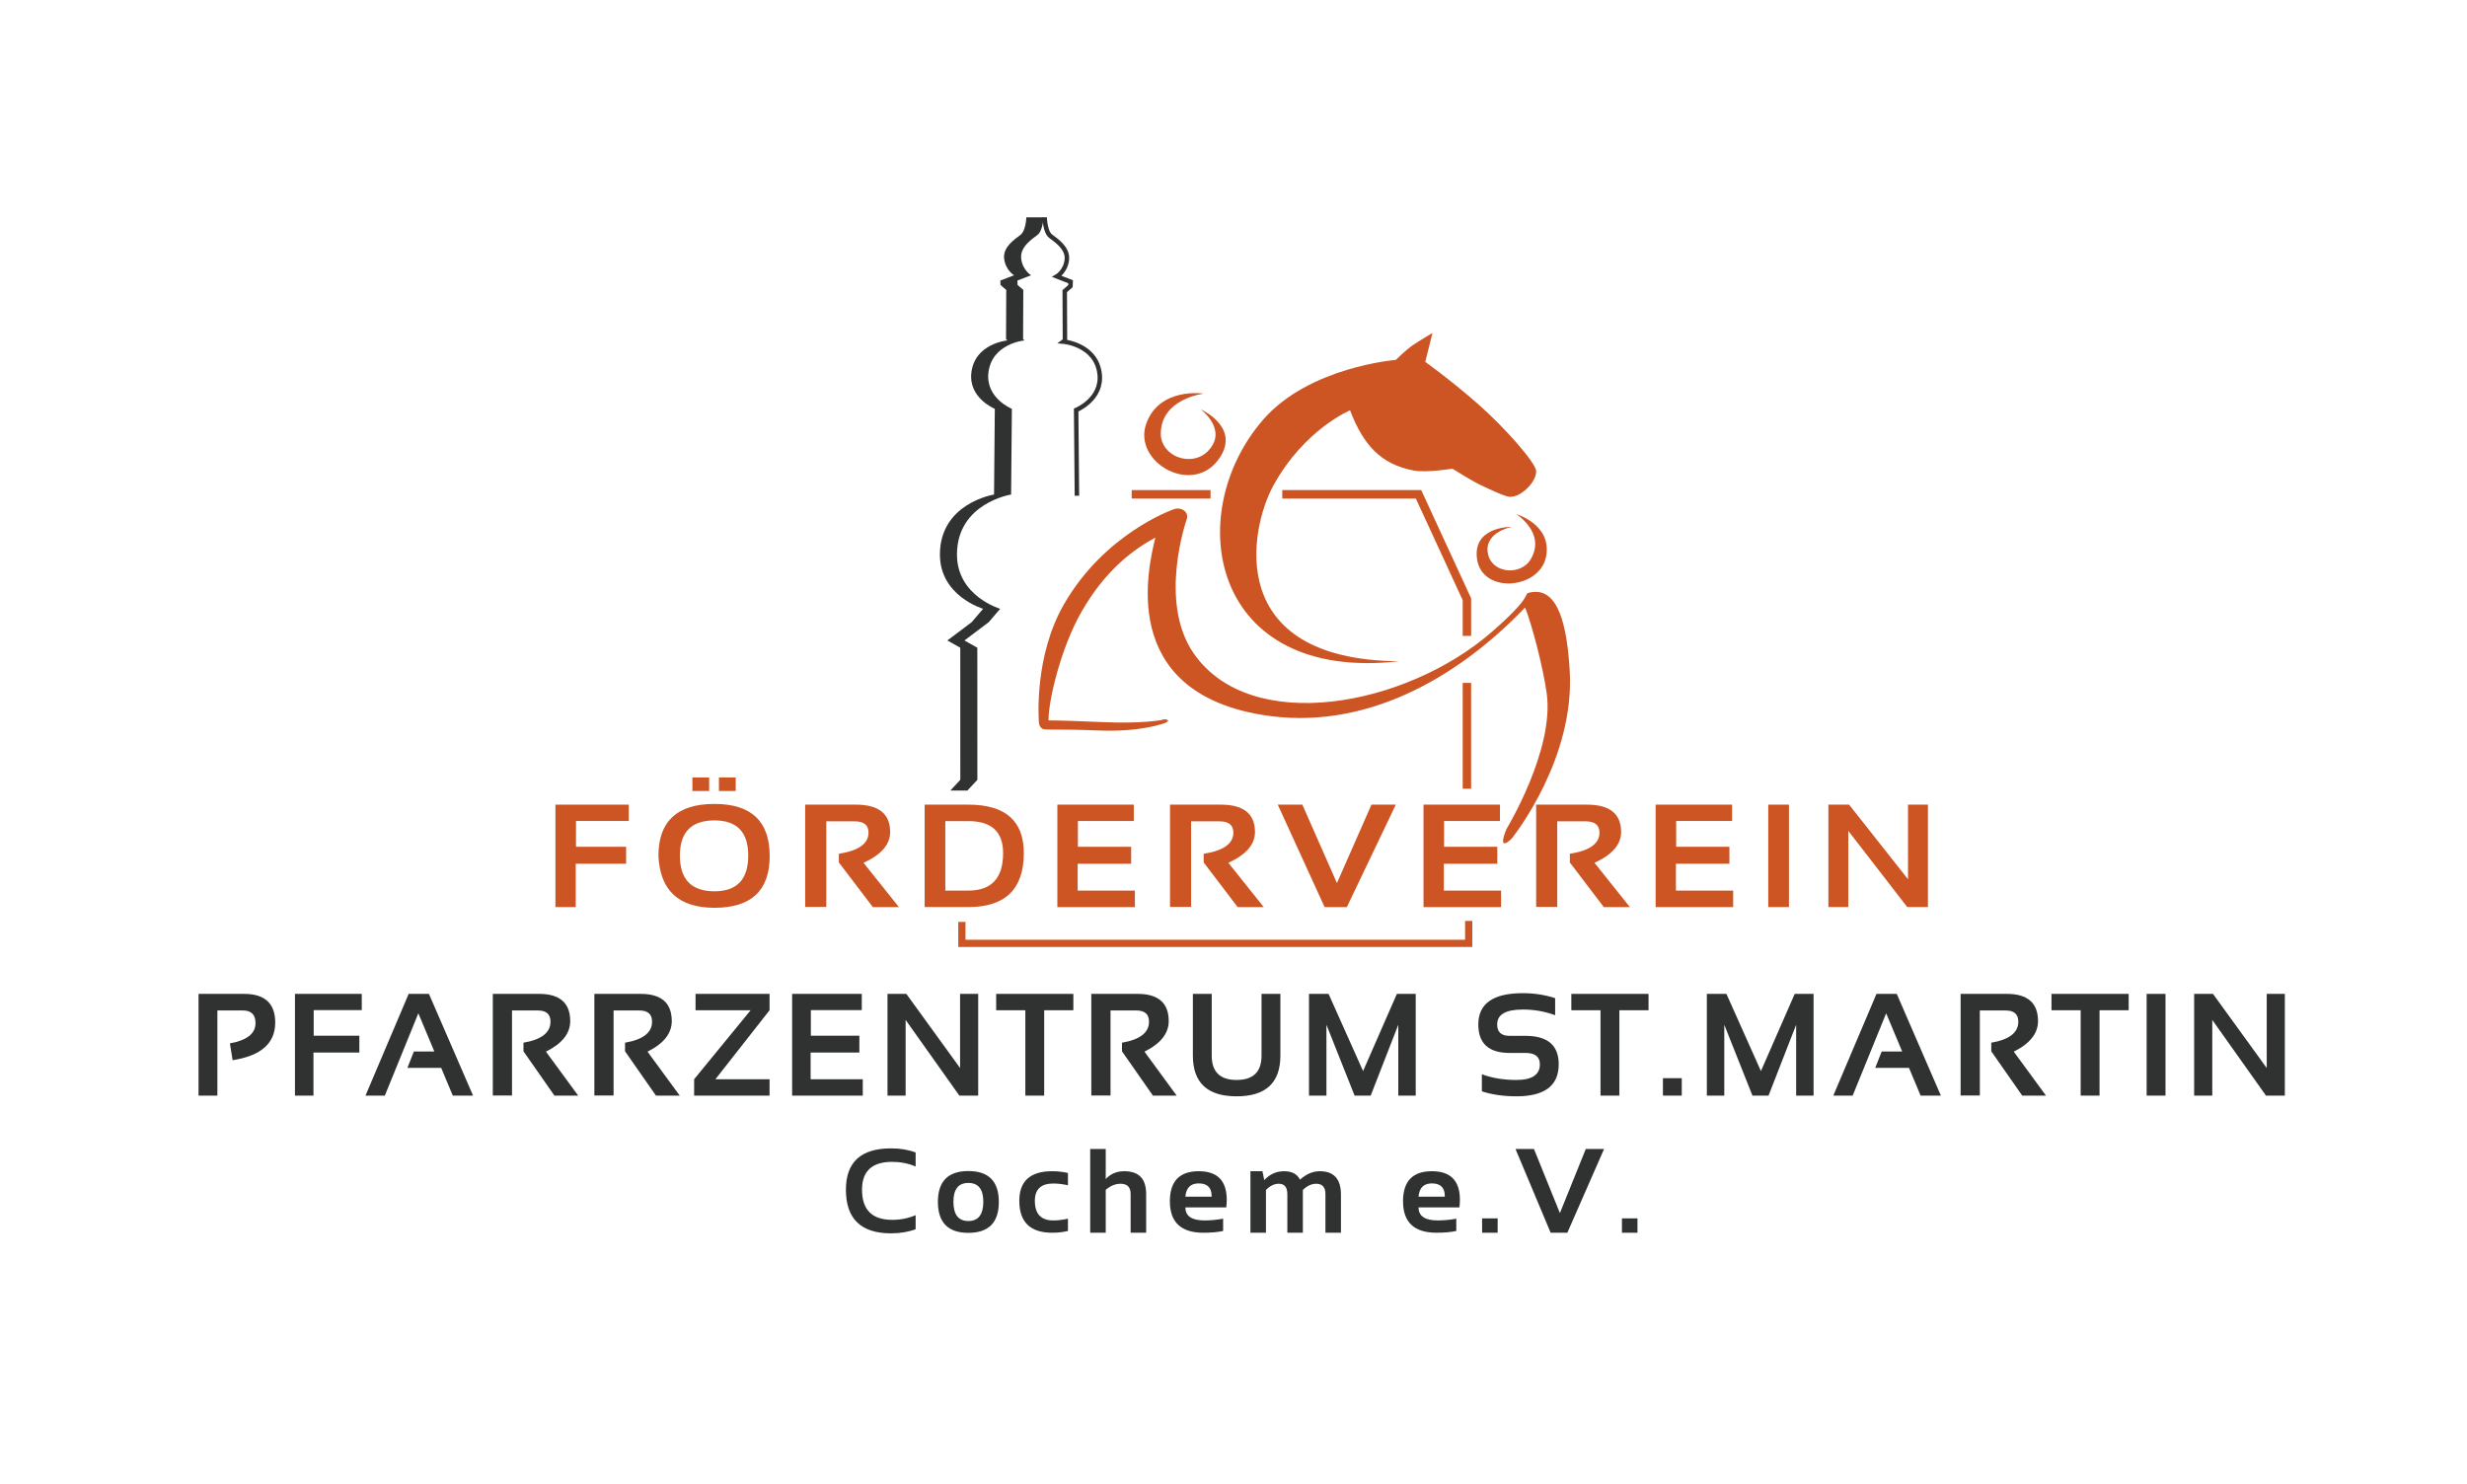 <?xml version="1.0" encoding="UTF-8" standalone="no"?>
<!-- Created with Inkscape (http://www.inkscape.org/) -->

<svg
   xmlns:dc="http://purl.org/dc/elements/1.1/"
   xmlns:cc="http://creativecommons.org/ns#"
   xmlns:rdf="http://www.w3.org/1999/02/22-rdf-syntax-ns#"
   xmlns:svg="http://www.w3.org/2000/svg"
   xmlns="http://www.w3.org/2000/svg"
   xmlns:sodipodi="http://sodipodi.sourceforge.net/DTD/sodipodi-0.dtd"
   xmlns:inkscape="http://www.inkscape.org/namespaces/inkscape"
   id="svg2"
   version="1.1"
   inkscape:version="0.91 r13725"
   xml:space="preserve"
   width="359.789"
   height="216.379"
   viewBox="0 0 359.789 216.379"
   sodipodi:docname="logo.svg"><defs
     id="defs6"><clipPath
       clipPathUnits="userSpaceOnUse"
       id="clipPath16"><path
         d="m 0,173.103 287.831,0 L 287.831,0 0,0 0,173.103 Z"
         id="path18"
         inkscape:connector-curvature="0" /></clipPath></defs><sodipodi:namedview
     pagecolor="#ffffff"
     bordercolor="#666666"
     borderopacity="1"
     objecttolerance="10"
     gridtolerance="10"
     guidetolerance="10"
     inkscape:pageopacity="0"
     inkscape:pageshadow="2"
     inkscape:window-width="1235"
     inkscape:window-height="603"
     id="namedview4"
     showgrid="false"
     inkscape:zoom="1.0906801"
     inkscape:cx="179.89438"
     inkscape:cy="108.18938"
     inkscape:window-x="0"
     inkscape:window-y="0"
     inkscape:window-maximized="0"
     inkscape:current-layer="g10" /><g
     id="g10"
     inkscape:groupmode="layer"
     inkscape:label="Förderverein Pfarrein St_Martin_Logo-RZ"
     transform="matrix(1.25,0,0,-1.25,0,216.379)"><g
       id="g12"><g
         id="g14"
         clip-path="url(#clipPath16)"><g
           id="g20"
           transform="translate(163.248,95.943)"><path
             d="m 0,0 c -21.999,-2.493 -25.426,17.156 -15.891,28.172 5.351,6.183 15.497,6.998 15.497,6.998 0,0 1.165,1.138 1.848,1.622 0.683,0.485 2.428,1.516 2.428,1.516 l -0.84,-3.377 c 0,0 2.876,-2.043 6.081,-4.847 3.205,-2.803 6.847,-6.973 6.859,-7.894 0.012,-0.92 -0.806,-1.841 -1.381,-2.306 -0.577,-0.465 -1.038,-0.652 -1.584,-0.7 -0.544,-0.05 -2.44,0.871 -3.538,1.391 -1.098,0.519 -3.264,1.898 -3.264,1.898 0,0 -3.043,-0.508 -4.585,-0.205 -3.794,0.743 -5.814,2.976 -7.364,7.013 0,0 -5.329,-2.208 -8.931,-8.751 C -17.458,15.458 -20.494,0.167 0,0"
             style="fill:#cd5523;fill-opacity:1;fill-rule:nonzero;stroke:none"
             id="path22"
             inkscape:connector-curvature="0" /></g><g
           id="g24"
           transform="translate(175.739,76.31)"><path
             d="M 0,0 C 0.048,0.122 5.662,9.313 4.713,15.944 4.272,19.038 2.995,23.898 2.2,25.908 -5.708,17.653 -16.601,11.372 -28.589,13.396 c -16.793,2.834 -13.156,17.285 -12.353,20.67 -2.455,-1.333 -5.722,-3.656 -8.549,-8.542 -2.553,-4.409 -3.947,-10.677 -3.914,-12.793 0.822,0.017 3.855,-0.087 6.374,-0.198 4.452,-0.197 6.76,0.233 6.784,0.242 0.601,0.237 1.105,-0.067 0.509,-0.31 -0.112,-0.048 -2.827,-1.131 -7.957,-0.905 -4.106,0.18 -6.118,0.023 -6.39,0.18 -0.281,0.157 -0.415,0.428 -0.439,0.721 -0.026,0.313 -0.606,7.734 2.94,13.858 4.726,8.169 12.476,10.943 12.802,11.056 0.418,0.146 0.88,0.085 1.198,-0.161 0.316,-0.244 0.436,-0.63 0.308,-0.998 -0.034,-0.094 -3.36,-9.612 0.79,-15.636 6.644,-9.647 24.782,-6.226 34.762,2.446 5.125,4.454 3.606,4.43 4.464,4.626 3.39,0.773 4.364,-4.056 4.663,-9.129 C 8.011,8.319 1.008,-0.564 0.706,-0.966 0.529,-1.202 -1.087,-2.735 0,0"
             style="fill:#cd5523;fill-opacity:1;fill-rule:nonzero;stroke:none"
             id="path26"
             inkscape:connector-curvature="0" /></g><g
           id="g28"
           transform="translate(140.44,127.172)"><path
             d="m 0,0 c 0,0 -5.125,0.798 -6.691,-3.464 -1.692,-4.602 5.685,-8.741 8.682,-3.826 2.128,3.488 -2.34,5.455 -2.34,5.455 0,0 3.302,-2.451 0.781,-4.928 -1.201,-1.182 -3.192,-1.102 -4.405,-0.071 -0.58,0.494 -1.025,1.205 -1.034,2.104 C -5.042,-0.583 0,0 0,0"
             style="fill:#cd5523;fill-opacity:1;fill-rule:nonzero;stroke:none"
             id="path30"
             inkscape:connector-curvature="0" /></g><g
           id="g32"
           transform="translate(176.895,113.114)"><path
             d="m 0,0 c 0,0 4.163,-1.18 3.502,-4.9 -0.713,-4.017 -7.985,-4.547 -8.112,0.156 -0.092,3.337 4.083,3.255 4.083,3.255 0,0 -3.513,-0.682 -2.696,-3.403 0.389,-1.297 1.907,-1.927 3.253,-1.579 0.644,0.167 1.283,0.543 1.673,1.211 C 3.51,-2.18 0,0 0,0"
             style="fill:#cd5523;fill-opacity:1;fill-rule:nonzero;stroke:none"
             id="path34"
             inkscape:connector-curvature="0" /></g><g
           id="g36"
           transform="translate(110.88,80.861)"><path
             d="m 0,0 1.163,1.252 -0.006,15.411 -1.509,0.847 2.838,2.133 1.337,1.563 c 0,0 -5.04,1.471 -5.04,6.325 0,6.015 6.314,7.007 6.314,7.007 l 0.091,10.001 c 0,0 -3.09,1.246 -2.735,4.23 0.406,3.427 4.217,3.752 4.217,3.752 l -0.174,0.129 0.025,5.76 -0.668,0.585 -0.021,0.509 1.597,0.621 c 0,0 -0.999,0.591 -1.155,1.943 -0.155,1.352 1.236,2.255 1.895,2.757 0.659,0.501 0.694,2.06 0.694,2.06 l 1.991,0 c 0,0 -0.036,-1.559 -0.695,-2.06 C 9.5,64.323 8.109,63.42 8.265,62.068 8.42,60.716 9.419,60.125 9.419,60.125 L 7.822,59.504 7.843,58.995 8.511,58.41 8.486,52.65 8.661,52.521 c 0,0 -3.81,-0.325 -4.218,-3.752 -0.354,-2.984 2.736,-4.23 2.736,-4.23 L 7.088,34.538 c 0,0 -6.315,-0.992 -6.315,-7.007 0,-4.854 5.04,-6.325 5.04,-6.325 L 4.477,19.643 1.64,17.51 3.147,16.663 3.153,1.252 1.99,0 0,0 Z"
             style="fill:#303131;fill-opacity:1;fill-rule:nonzero;stroke:none"
             id="path38"
             inkscape:connector-curvature="0" /></g><g
           id="g40"
           transform="translate(171.148,93.418)"><path
             d="M 0,0 0,-12.347"
             style="fill:none;stroke:#cd5523;stroke-width:0.984;stroke-linecap:butt;stroke-linejoin:miter;stroke-miterlimit:10;stroke-dasharray:none;stroke-opacity:1"
             id="path42"
             inkscape:connector-curvature="0" /></g><g
           id="g44"
           transform="translate(149.605,115.426)"><path
             d="m 0,0 15.898,0 5.646,-12.249 0,-4.274"
             style="fill:none;stroke:#cd5523;stroke-width:0.984;stroke-linecap:butt;stroke-linejoin:miter;stroke-miterlimit:10;stroke-dasharray:none;stroke-opacity:1"
             id="path46"
             inkscape:connector-curvature="0" /></g><g
           id="g48"
           transform="translate(132.037,115.426)"><path
             d="M 0,0 9.2,0"
             style="fill:none;stroke:#cd5523;stroke-width:0.984;stroke-linecap:butt;stroke-linejoin:miter;stroke-miterlimit:10;stroke-dasharray:none;stroke-opacity:1"
             id="path50"
             inkscape:connector-curvature="0" /></g><g
           id="g52"
           transform="translate(125.648,115.258)"><path
             d="m 0,0 -0.091,10.002 c 0,0 3.091,1.246 2.736,4.23 -0.408,3.426 -4.218,3.752 -4.218,3.752 l 0.175,0.129 -0.025,5.76 0.668,0.585 0.021,0.508 -1.597,0.622 c 0,0 0.999,0.59 1.154,1.942 0.156,1.352 -1.235,2.256 -1.894,2.758 -0.659,0.501 -0.695,2.2 -0.695,2.2"
             style="fill:none;stroke:#303131;stroke-width:0.523;stroke-linecap:butt;stroke-linejoin:miter;stroke-miterlimit:10;stroke-dasharray:none;stroke-opacity:1"
             id="path54"
             inkscape:connector-curvature="0" /></g><g
           id="g56"
           transform="translate(73.359,79.214)"><path
             d="m 0,0 0,-1.906 -6.158,0 0,-3.009 5.849,0 0,-1.98 -5.877,0 0,-5.057 -2.369,0 L -8.555,0 0,0 Z"
             style="fill:#cd5523;fill-opacity:1;fill-rule:nonzero;stroke:none"
             id="path58"
             inkscape:connector-curvature="0" /></g><path
           d="m 85.838,80.802 -1.959,0 0,1.588 1.959,0 0,-1.588 z m -3.098,0 -1.957,0 0,1.588 1.957,0 0,-1.588 z m 0.621,-11.7 c 2.623,0 3.936,1.39 3.936,4.17 0,2.736 -1.313,4.103 -3.936,4.103 -2.691,0 -4.037,-1.367 -4.037,-4.103 0,-2.78 1.346,-4.17 4.037,-4.17 m -6.541,4.12 c 0,4.05 2.18,6.076 6.541,6.076 4.293,0 6.44,-2.026 6.44,-6.076 0,-4.029 -2.147,-6.043 -6.44,-6.043 -4.168,0 -6.347,2.014 -6.541,6.043"
           style="fill:#cd5523;fill-opacity:1;fill-rule:nonzero;stroke:none"
           id="path60"
           inkscape:connector-curvature="0" /><g
           id="g62"
           transform="translate(93.943,67.279)"><path
             d="m 0,0 0,11.935 5.922,0 c 2.66,0 3.99,-1.067 3.99,-3.201 0,-1.443 -1.035,-2.638 -3.105,-3.586 l 4.127,-5.165 -3.043,0 -3.963,5.207 0,1.012 c 2.306,0.361 3.461,1.183 3.461,2.465 0,0.88 -0.541,1.321 -1.621,1.321 l -3.307,0 L 2.461,0 0,0 Z"
             style="fill:#cd5523;fill-opacity:1;fill-rule:nonzero;stroke:none"
             id="path64"
             inkscape:connector-curvature="0" /></g><g
           id="g66"
           transform="translate(112.982,69.185)"><path
             d="M 0,0 C 2.703,0 4.053,1.459 4.053,4.379 4.053,6.864 2.703,8.107 0,8.107 l -2.688,0 L -2.688,0 0,0 Z m -5.102,-1.922 0,11.951 5.102,0 c 4.313,0 6.469,-1.883 6.469,-5.65 C 6.469,0.178 4.313,-1.922 0,-1.922 l -5.102,0 z"
             style="fill:#cd5523;fill-opacity:1;fill-rule:nonzero;stroke:none"
             id="path68"
             inkscape:connector-curvature="0" /></g><g
           id="g70"
           transform="translate(132.285,79.214)"><path
             d="m 0,0 0,-1.906 -6.523,0 0,-3.009 6.212,0 0,-1.98 -6.24,0 0,-3.134 6.678,0 0,-1.923 -9.047,0 L -8.92,0 0,0 Z"
             style="fill:#cd5523;fill-opacity:1;fill-rule:nonzero;stroke:none"
             id="path72"
             inkscape:connector-curvature="0" /></g><g
           id="g74"
           transform="translate(136.51,67.279)"><path
             d="m 0,0 0,11.935 5.922,0 c 2.66,0 3.99,-1.067 3.99,-3.201 0,-1.443 -1.037,-2.638 -3.107,-3.586 l 4.127,-5.165 -3.043,0 -3.963,5.207 0,1.012 c 2.308,0.361 3.463,1.183 3.463,2.465 0,0.88 -0.541,1.321 -1.623,1.321 l -3.307,0 L 2.459,0 0,0 Z"
             style="fill:#cd5523;fill-opacity:1;fill-rule:nonzero;stroke:none"
             id="path76"
             inkscape:connector-curvature="0" /></g><g
           id="g78"
           transform="translate(162.853,79.214)"><path
             d="m 0,0 -5.711,-11.952 -2.598,0 L -13.773,0 -10.904,0 -6.869,-9.152 -2.842,0 0,0 Z"
             style="fill:#cd5523;fill-opacity:1;fill-rule:nonzero;stroke:none"
             id="path80"
             inkscape:connector-curvature="0" /></g><g
           id="g82"
           transform="translate(175.004,79.214)"><path
             d="m 0,0 0,-1.906 -6.521,0 0,-3.009 6.212,0 0,-1.98 -6.24,0 0,-3.134 6.678,0 0,-1.923 -9.047,0 L -8.918,0 0,0 Z"
             style="fill:#cd5523;fill-opacity:1;fill-rule:nonzero;stroke:none"
             id="path84"
             inkscape:connector-curvature="0" /></g><g
           id="g86"
           transform="translate(179.228,67.279)"><path
             d="m 0,0 0,11.935 5.922,0 c 2.66,0 3.99,-1.067 3.99,-3.201 0,-1.443 -1.035,-2.638 -3.105,-3.586 l 4.127,-5.165 -3.043,0 -3.963,5.207 0,1.012 c 2.306,0.361 3.461,1.183 3.461,2.465 0,0.88 -0.541,1.321 -1.621,1.321 l -3.307,0 L 2.461,0 0,0 Z"
             style="fill:#cd5523;fill-opacity:1;fill-rule:nonzero;stroke:none"
             id="path88"
             inkscape:connector-curvature="0" /></g><g
           id="g90"
           transform="translate(202.084,79.214)"><path
             d="m 0,0 0,-1.906 -6.521,0 0,-3.009 6.212,0 0,-1.98 -6.24,0 0,-3.134 6.678,0 0,-1.923 -9.047,0 L -8.918,0 0,0 Z"
             style="fill:#cd5523;fill-opacity:1;fill-rule:nonzero;stroke:none"
             id="path92"
             inkscape:connector-curvature="0" /></g><path
           d="m 208.723,67.263 -2.414,0 0,11.952 2.414,0 0,-11.952 z"
           style="fill:#cd5523;fill-opacity:1;fill-rule:nonzero;stroke:none"
           id="path94"
           inkscape:connector-curvature="0" /><g
           id="g96"
           transform="translate(213.322,67.263)"><path
             d="m 0,0 0,11.952 2.414,0 6.877,-8.709 0,8.709 2.324,0 L 11.615,0 9.201,0 2.322,8.893 2.322,0 0,0 Z"
             style="fill:#cd5523;fill-opacity:1;fill-rule:nonzero;stroke:none"
             id="path98"
             inkscape:connector-curvature="0" /></g><g
           id="g100"
           transform="translate(23.164,45.263)"><path
             d="m 0,0 0,11.87 5.313,0 c 2.423,0 3.634,-1.115 3.634,-3.345 0,-2.419 -1.656,-3.882 -4.972,-4.391 L 3.66,6.093 c 1.992,0.36 2.988,1.148 2.988,2.365 0,0.985 -0.492,1.478 -1.478,1.478 l -2.971,0 L 2.199,0 0,0 Z"
             style="fill:#303131;fill-opacity:1;fill-rule:nonzero;stroke:none"
             id="path102"
             inkscape:connector-curvature="0" /></g><g
           id="g104"
           transform="translate(42.209,57.133)"><path
             d="m 0,0 0,-1.893 -5.611,0 0,-2.988 5.328,0 0,-1.967 -5.354,0 0,-5.022 -2.158,0 0,11.87 L 0,0 Z"
             style="fill:#303131;fill-opacity:1;fill-rule:nonzero;stroke:none"
             id="path106"
             inkscape:connector-curvature="0" /></g><g
           id="g108"
           transform="translate(44.9,45.263)"><path
             d="m 0,0 -2.258,0 5.039,11.87 2.365,0 L 10.293,0 7.928,0 6.574,3.237 l -3.941,0 0.754,1.909 2.39,0 L 3.91,9.604 0,0 Z"
             style="fill:#303131;fill-opacity:1;fill-rule:nonzero;stroke:none"
             id="path110"
             inkscape:connector-curvature="0" /></g><g
           id="g112"
           transform="translate(57.498,45.279)"><path
             d="m 0,0 0,11.854 5.395,0 c 2.423,0 3.636,-1.06 3.636,-3.18 0,-1.433 -0.943,-2.62 -2.832,-3.561 l 3.762,-5.13 -2.773,0 -3.612,5.172 0,1.004 C 5.68,6.519 6.73,7.335 6.73,8.608 6.73,9.482 6.238,9.919 5.254,9.919 L 2.24,9.919 2.24,0 0,0 Z"
             style="fill:#303131;fill-opacity:1;fill-rule:nonzero;stroke:none"
             id="path114"
             inkscape:connector-curvature="0" /></g><g
           id="g116"
           transform="translate(69.346,45.279)"><path
             d="m 0,0 0,11.854 5.396,0 c 2.424,0 3.635,-1.06 3.635,-3.18 0,-1.433 -0.943,-2.62 -2.83,-3.561 l 3.76,-5.13 -2.772,0 -3.611,5.172 0,1.004 c 2.104,0.36 3.154,1.176 3.154,2.449 0,0.874 -0.492,1.311 -1.478,1.311 l -3.012,0 L 2.242,0 0,0 Z"
             style="fill:#303131;fill-opacity:1;fill-rule:nonzero;stroke:none"
             id="path118"
             inkscape:connector-curvature="0" /></g><g
           id="g120"
           transform="translate(89.785,57.133)"><path
             d="m 0,0 0,-1.909 -6.316,-8.052 6.316,0 0,-1.909 -8.799,0 0,1.909 6.592,8.052 -6.426,0 0,1.909 L 0,0 Z"
             style="fill:#303131;fill-opacity:1;fill-rule:nonzero;stroke:none"
             id="path122"
             inkscape:connector-curvature="0" /></g><g
           id="g124"
           transform="translate(100.547,57.133)"><path
             d="m 0,0 0,-1.893 -5.943,0 0,-2.988 5.66,0 0,-1.967 -5.686,0 0,-3.113 6.084,0 0,-1.909 -8.242,0 0,11.87 L 0,0 Z"
             style="fill:#303131;fill-opacity:1;fill-rule:nonzero;stroke:none"
             id="path126"
             inkscape:connector-curvature="0" /></g><g
           id="g128"
           transform="translate(103.547,45.263)"><path
             d="m 0,0 0,11.87 2.199,0 6.268,-8.649 0,8.649 2.115,0 L 10.582,0 8.383,0 2.115,8.832 2.115,0 0,0 Z"
             style="fill:#303131;fill-opacity:1;fill-rule:nonzero;stroke:none"
             id="path130"
             inkscape:connector-curvature="0" /></g><g
           id="g132"
           transform="translate(125.231,57.133)"><path
             d="m 0,0 0,-1.909 -3.402,0 0,-9.961 -2.2,0 0,9.961 -3.404,0 0,1.909 L 0,0 Z"
             style="fill:#303131;fill-opacity:1;fill-rule:nonzero;stroke:none"
             id="path134"
             inkscape:connector-curvature="0" /></g><g
           id="g136"
           transform="translate(127.326,45.279)"><path
             d="m 0,0 0,11.854 5.396,0 c 2.424,0 3.635,-1.06 3.635,-3.18 0,-1.433 -0.943,-2.62 -2.83,-3.561 l 3.76,-5.13 -2.772,0 -3.611,5.172 0,1.004 c 2.104,0.36 3.154,1.176 3.154,2.449 0,0.874 -0.492,1.311 -1.478,1.311 l -3.012,0 L 2.242,0 0,0 Z"
             style="fill:#303131;fill-opacity:1;fill-rule:nonzero;stroke:none"
             id="path138"
             inkscape:connector-curvature="0" /></g><g
           id="g140"
           transform="translate(139.176,49.928)"><path
             d="m 0,0 0,7.205 2.199,0 0,-7.205 c 0,-1.893 0.969,-2.839 2.905,-2.839 1.937,0 2.906,0.946 2.906,2.839 l 0,7.205 2.199,0 0,-7.205 c 0,-3.166 -1.701,-4.748 -5.105,-4.748 C 1.701,-4.748 0,-3.166 0,0"
             style="fill:#303131;fill-opacity:1;fill-rule:nonzero;stroke:none"
             id="path142"
             inkscape:connector-curvature="0" /></g><g
           id="g144"
           transform="translate(152.725,45.263)"><path
             d="m 0,0 0,11.87 2.283,0 4.026,-9.006 3.943,9.006 2.199,0 0,-11.87 -2.033,0 0,8.268 L 7.197,0 5.32,0 2.033,8.268 2.033,0 0,0 Z"
             style="fill:#303131;fill-opacity:1;fill-rule:nonzero;stroke:none"
             id="path146"
             inkscape:connector-curvature="0" /></g><g
           id="g148"
           transform="translate(172.894,45.761)"><path
             d="M 0,0 0,1.992 C 1.189,1.549 2.535,1.328 4.033,1.328 c 1.822,0 2.733,0.609 2.733,1.826 0,0.886 -0.559,1.328 -1.678,1.328 l -1.859,0 c -2.43,0 -3.645,1.107 -3.645,3.321 0,2.435 1.73,3.652 5.189,3.652 1.329,0 2.586,-0.194 3.776,-0.581 l 0,-1.992 C 7.359,9.325 6.102,9.546 4.773,9.546 2.781,9.546 1.785,8.965 1.785,7.803 1.785,6.917 2.266,6.475 3.229,6.475 l 1.859,0 c 2.584,0 3.877,-1.107 3.877,-3.321 0,-2.49 -1.645,-3.735 -4.932,-3.735 C 2.535,-0.581 1.189,-0.387 0,0"
             style="fill:#303131;fill-opacity:1;fill-rule:nonzero;stroke:none"
             id="path150"
             inkscape:connector-curvature="0" /></g><g
           id="g152"
           transform="translate(192.338,57.133)"><path
             d="m 0,0 0,-1.909 -3.402,0 0,-9.961 -2.2,0 0,9.961 -3.404,0 0,1.909 L 0,0 Z"
             style="fill:#303131;fill-opacity:1;fill-rule:nonzero;stroke:none"
             id="path154"
             inkscape:connector-curvature="0" /></g><path
           d="m 196.217,45.263 -2.199,0 0,2.034 2.199,0 0,-2.034 z"
           style="fill:#303131;fill-opacity:1;fill-rule:nonzero;stroke:none"
           id="path156"
           inkscape:connector-curvature="0" /><g
           id="g158"
           transform="translate(199.143,45.263)"><path
             d="m 0,0 0,11.87 2.283,0 4.026,-9.006 3.943,9.006 2.199,0 0,-11.87 -2.033,0 0,8.268 L 7.197,0 5.32,0 2.033,8.268 2.033,0 0,0 Z"
             style="fill:#303131;fill-opacity:1;fill-rule:nonzero;stroke:none"
             id="path160"
             inkscape:connector-curvature="0" /></g><g
           id="g162"
           transform="translate(216.154,45.263)"><path
             d="m 0,0 -2.258,0 5.039,11.87 2.365,0 L 10.293,0 7.928,0 6.574,3.237 l -3.941,0 0.754,1.909 2.39,0 L 3.91,9.604 0,0 Z"
             style="fill:#303131;fill-opacity:1;fill-rule:nonzero;stroke:none"
             id="path164"
             inkscape:connector-curvature="0" /></g><g
           id="g166"
           transform="translate(228.75,45.279)"><path
             d="m 0,0 0,11.854 5.396,0 c 2.424,0 3.635,-1.06 3.635,-3.18 0,-1.433 -0.943,-2.62 -2.83,-3.561 l 3.76,-5.13 -2.772,0 -3.611,5.172 0,1.004 c 2.104,0.36 3.154,1.176 3.154,2.449 0,0.874 -0.492,1.311 -1.478,1.311 l -3.012,0 L 2.242,0 0,0 Z"
             style="fill:#303131;fill-opacity:1;fill-rule:nonzero;stroke:none"
             id="path168"
             inkscape:connector-curvature="0" /></g><g
           id="g170"
           transform="translate(248.359,57.133)"><path
             d="m 0,0 0,-1.909 -3.402,0 0,-9.961 -2.2,0 0,9.961 -3.404,0 0,1.909 L 0,0 Z"
             style="fill:#303131;fill-opacity:1;fill-rule:nonzero;stroke:none"
             id="path172"
             inkscape:connector-curvature="0" /></g><path
           d="m 252.654,45.263 -2.199,0 0,11.87 2.199,0 0,-11.87 z"
           style="fill:#303131;fill-opacity:1;fill-rule:nonzero;stroke:none"
           id="path174"
           inkscape:connector-curvature="0" /><g
           id="g176"
           transform="translate(255.996,45.263)"><path
             d="m 0,0 0,11.87 2.199,0 6.268,-8.649 0,8.649 2.115,0 L 10.582,0 8.383,0 2.115,8.832 2.115,0 0,0 Z"
             style="fill:#303131;fill-opacity:1;fill-rule:nonzero;stroke:none"
             id="path178"
             inkscape:connector-curvature="0" /></g><g
           id="g180"
           transform="translate(106.83,29.673)"><path
             d="m 0,0 c -0.844,-0.319 -1.801,-0.479 -2.871,-0.479 -3.51,0 -5.264,1.698 -5.264,5.093 0,3.213 1.754,4.82 5.264,4.82 1.07,0 2.027,-0.16 2.871,-0.479 L 0,7.314 c -0.844,0.365 -1.756,0.547 -2.734,0.547 -2.348,0 -3.522,-1.082 -3.522,-3.247 0,-2.347 1.174,-3.52 3.522,-3.52 0.978,0 1.89,0.182 2.734,0.547 L 0,0 Z"
             style="fill:#303131;fill-opacity:1;fill-rule:nonzero;stroke:none"
             id="path182"
             inkscape:connector-curvature="0" /></g><g
           id="g184"
           transform="translate(112.981,30.63)"><path
             d="M 0,0 C 1.162,0 1.744,0.75 1.744,2.249 1.744,3.712 1.162,4.443 0,4.443 -1.162,4.443 -1.742,3.712 -1.742,2.249 -1.742,0.75 -1.162,0 0,0 m -3.555,2.222 c 0,2.406 1.186,3.609 3.555,3.609 2.371,0 3.555,-1.203 3.555,-3.609 0,-2.402 -1.184,-3.603 -3.555,-3.603 -2.359,0 -3.545,1.201 -3.555,3.603"
             style="fill:#303131;fill-opacity:1;fill-rule:nonzero;stroke:none"
             id="path186"
             inkscape:connector-curvature="0" /></g><g
           id="g188"
           transform="translate(124.6,29.468)"><path
             d="m 0,0 c -0.592,-0.137 -1.207,-0.205 -1.846,-0.205 -2.55,0 -3.828,1.242 -3.828,3.726 0,2.301 1.278,3.452 3.828,3.452 0.639,0 1.254,-0.069 1.846,-0.205 L 0,5.332 c -0.592,0.137 -1.162,0.205 -1.709,0.205 -1.436,0 -2.152,-0.672 -2.152,-2.016 0,-1.527 0.716,-2.291 2.152,-2.291 0.547,0 1.117,0.069 1.709,0.206 L 0,0 Z"
             style="fill:#303131;fill-opacity:1;fill-rule:nonzero;stroke:none"
             id="path190"
             inkscape:connector-curvature="0" /></g><g
           id="g192"
           transform="translate(127.197,29.263)"><path
             d="m 0,0 0,9.775 1.811,0 0,-3.513 c 0.566,0.611 1.287,0.916 2.168,0.916 1.699,0 2.548,-0.885 2.548,-2.653 l 0,-4.525 -1.81,0 0,4.525 c 0,0.793 -0.395,1.19 -1.184,1.19 C 2.945,5.715 2.371,5.48 1.811,5.011 L 1.811,0 0,0 Z"
             style="fill:#303131;fill-opacity:1;fill-rule:nonzero;stroke:none"
             id="path194"
             inkscape:connector-curvature="0" /></g><g
           id="g196"
           transform="translate(138.303,33.474)"><path
             d="m 0,0 3.063,0 0,0.055 c 0,0.993 -0.5,1.49 -1.504,1.49 C 0.602,1.545 0.082,1.03 0,0 m 1.559,2.967 c 2.179,0 3.267,-1.112 3.267,-3.336 0,-0.297 -0.019,-0.592 -0.06,-0.889 l -4.766,0 c 0,-1.012 0.744,-1.517 2.229,-1.517 0.724,0 1.449,0.068 2.173,0.205 l 0,-1.436 C 3.77,-4.143 3,-4.211 2.092,-4.211 c -2.602,0 -3.903,1.224 -3.903,3.671 0,2.338 1.123,3.507 3.37,3.507"
             style="fill:#303131;fill-opacity:1;fill-rule:nonzero;stroke:none"
             id="path198"
             inkscape:connector-curvature="0" /></g><g
           id="g200"
           transform="translate(145.891,29.263)"><path
             d="m 0,0 0,7.178 1.4,0 0.213,-1.039 c 0.643,0.693 1.414,1.039 2.317,1.039 0.902,0 1.519,-0.328 1.853,-0.985 0.733,0.657 1.502,0.985 2.303,0.985 1.65,0 2.475,-0.909 2.475,-2.728 l 0,-4.45 -1.811,0 0,4.519 C 8.75,5.316 8.389,5.715 7.67,5.715 7.131,5.715 6.615,5.473 6.117,4.99 l 0,-4.99 -1.81,0 0,4.498 c 0,0.811 -0.334,1.217 -0.998,1.217 -0.53,0 -1.028,-0.242 -1.498,-0.725 L 1.811,0 0,0 Z"
             style="fill:#303131;fill-opacity:1;fill-rule:nonzero;stroke:none"
             id="path202"
             inkscape:connector-curvature="0" /></g><g
           id="g204"
           transform="translate(165.506,33.474)"><path
             d="m 0,0 3.063,0 0,0.055 c 0,0.993 -0.5,1.49 -1.504,1.49 C 0.602,1.545 0.082,1.03 0,0 m 1.559,2.967 c 2.179,0 3.267,-1.112 3.267,-3.336 0,-0.297 -0.019,-0.592 -0.06,-0.889 l -4.766,0 c 0,-1.012 0.744,-1.517 2.229,-1.517 0.724,0 1.449,0.068 2.173,0.205 l 0,-1.436 C 3.77,-4.143 3,-4.211 2.092,-4.211 c -2.602,0 -3.903,1.224 -3.903,3.671 0,2.338 1.123,3.507 3.37,3.507"
             style="fill:#303131;fill-opacity:1;fill-rule:nonzero;stroke:none"
             id="path206"
             inkscape:connector-curvature="0" /></g><path
           d="m 174.734,29.263 -1.813,0 0,1.675 1.813,0 0,-1.675 z"
           style="fill:#303131;fill-opacity:1;fill-rule:nonzero;stroke:none"
           id="path208"
           inkscape:connector-curvature="0" /><g
           id="g210"
           transform="translate(187.152,39.038)"><path
             d="m 0,0 -4.285,-9.775 -1.949,0 L -10.336,0 -8.182,0 -5.154,-7.485 -2.133,0 0,0 Z"
             style="fill:#303131;fill-opacity:1;fill-rule:nonzero;stroke:none"
             id="path212"
             inkscape:connector-curvature="0" /></g><path
           d="m 191.049,29.263 -1.813,0 0,1.675 1.813,0 0,-1.675 z"
           style="fill:#303131;fill-opacity:1;fill-rule:nonzero;stroke:none"
           id="path214"
           inkscape:connector-curvature="0" /><g
           id="g216"
           transform="translate(171.356,65.648)"><path
             d="m 0,0 0,-2.62 -59.131,0 0,2.503"
             style="fill:none;stroke:#cd5523;stroke-width:0.842;stroke-linecap:butt;stroke-linejoin:miter;stroke-miterlimit:10;stroke-dasharray:none;stroke-opacity:1"
             id="path218"
             inkscape:connector-curvature="0" /></g></g></g></g></svg>